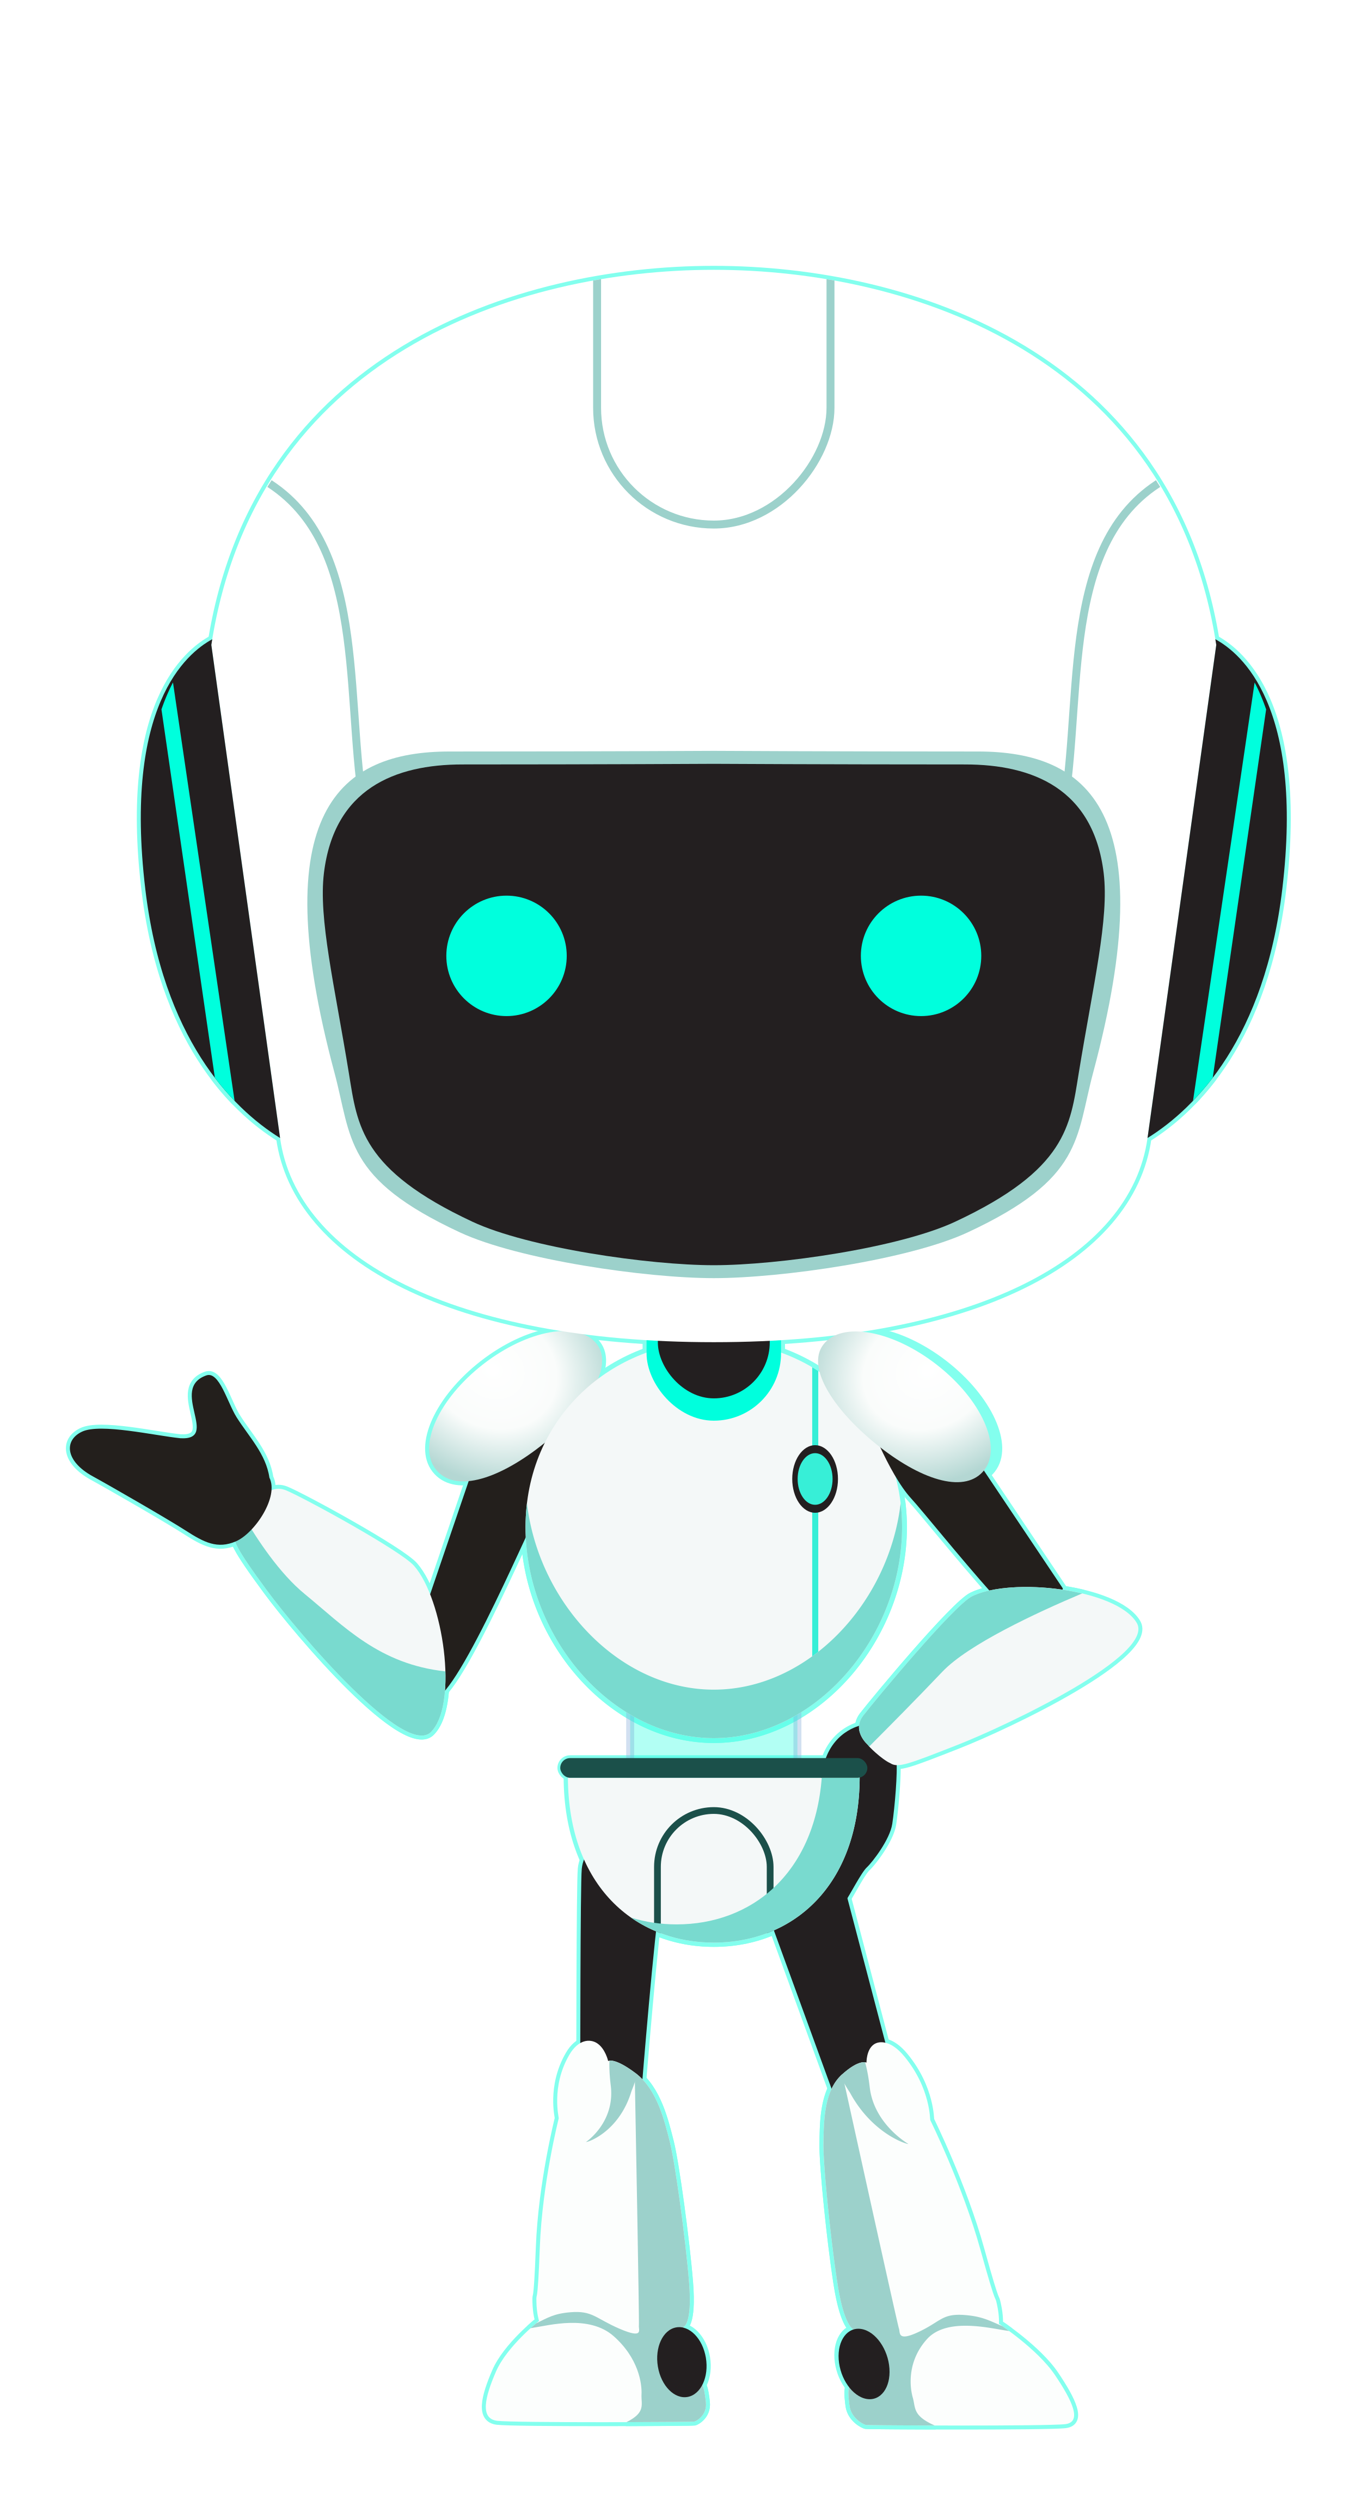 <svg xmlns="http://www.w3.org/2000/svg" xmlns:xlink="http://www.w3.org/1999/xlink" viewBox="0 0 81.188 149.105" height="563.548" width="306.851"><defs><linearGradient id="e"><stop offset="0" stop-color="#303394"/><stop offset="1" stop-color="#303394"/></linearGradient><linearGradient id="d"><stop offset="0" stop-color="#fff"/><stop offset=".243" stop-color="#fafcfb"/><stop offset=".472" stop-color="#b4d7d3"/><stop offset="1" stop-color="#bbdbd6"/></linearGradient><linearGradient id="c"><stop offset="0" stop-color="#00519d"/><stop offset="1" stop-color="#00519d" stop-opacity="0"/></linearGradient><linearGradient id="b"><stop offset="0" stop-color="#518cef"/><stop offset="1" stop-color="#518cef" stop-opacity="0"/></linearGradient><linearGradient id="a"><stop offset="0" stop-color="#518cef"/><stop offset="1" stop-color="#518cef" stop-opacity="0"/></linearGradient><linearGradient id="f"><stop offset="0" stop-color="#303392"/><stop offset="1" stop-color="#3941bd"/></linearGradient><clipPath id="i" clipPathUnits="userSpaceOnUse"><path d="M-411.918-901.757v269.845c65.297-4.443 104.96-21.192 109.167-51.368l17.303-124.09c-11.2-72.697-76.924-90.744-126.47-94.387z" opacity=".661" fill="#e57373" stroke="#9575cd" stroke-width="2" stroke-linecap="round" stroke-linejoin="round" paint-order="markers stroke fill"/></clipPath><clipPath id="h" clipPathUnits="userSpaceOnUse"><path d="M-448.639-522.359c.128 27.398 16.911 41.534 36.72 41.534 19.81 0 36.593-14.136 36.72-41.534-.177.04-.361.064-.552.064h-72.335c-.19 0-.375-.023-.553-.064z" opacity=".219" fill="#0fd" stroke="#9575cd" stroke-width="2.152" stroke-linecap="round" stroke-linejoin="round" paint-order="markers stroke fill"/></clipPath><clipPath id="j" clipPathUnits="userSpaceOnUse"><path d="M-411.918 901.757c-49.68 0-115.27-21.69-126.471-94.386l17.303-124.09c4.208-30.177 43.719-51.37 109.168-51.37 65.448 0 104.96 21.193 109.167 51.37l17.303 124.09c-11.2 72.696-76.79 94.386-126.47 94.386z" fill="#fff" stroke-width="2" stroke-linecap="round" stroke-linejoin="round" paint-order="markers stroke fill"/></clipPath><radialGradient r="25.678" fy="-760.365" fx="9.963" cy="-760.365" cx="9.963" gradientTransform="matrix(-2.117 .904 -1.058 -2.478 -769.57 -2673.677)" gradientUnits="userSpaceOnUse" id="l" xlink:href="#d"/><radialGradient gradientUnits="userSpaceOnUse" gradientTransform="matrix(-2.117 .904 -1.058 -2.478 -769.57 -2673.677)" r="25.678" fy="-760.365" fx="9.963" cy="-760.365" cx="9.963" id="k" xlink:href="#d"/><filter height="1.062" y="-.031" width="1.12" x="-.06" id="g" color-interpolation-filters="sRGB"><feGaussianBlur stdDeviation="7.646"/></filter></defs><g paint-order="markers stroke fill"><g opacity=".486" fill="#0fd" stroke="#0fd" filter="url(#g)" stroke-linecap="round" stroke-linejoin="round" transform="matrix(.237 0 0 .237 140.205 229.807)"><path opacity=".219" stroke-width="2" d="M-432.966-540.724h42.095v17.961h-42.095z"/><path d="M-472.508-600.202l-14.155 41.54 3.239 16.318c4.785 4.666 23.811-40.46 27.764-48.016 3.95-7.551 5.51-23.865 5.51-23.865l-19.844 2.778z" stroke-width="2"/><path d="M-441.38-631.445c4.577 5.897-3.038 17.072-14.24 25.768-11.203 8.696-21.75 11.62-26.328 5.723-4.578-5.898.793-17.728 11.995-26.424 11.203-8.696 23.995-10.965 28.573-5.067z" stroke-width="2"/><path d="M-364.532-585.347c0 27.604-21.727 53.072-47.386 53.072-25.66 0-47.386-25.468-47.386-53.072 0-27.604 21.726-46.892 47.386-46.892 25.659 0 47.386 19.288 47.386 46.892z" stroke-width="2.445"/><rect width="33.842" height="66.627" x="-428.84" y="-678.789" rx="16.921" ry="16.921" stroke-width="1.999"/><rect ry="14.083" rx="14.083" y="-673.227" x="-426.002" height="55.453" width="28.167" stroke-width="1.663"/><path d="M-411.918-901.757c-49.68 0-115.27 21.69-126.471 94.386l17.303 124.09c4.208 30.177 43.719 51.37 109.168 51.37 65.448 0 104.96-21.193 109.167-51.37l17.303-124.09c-11.2-72.696-76.79-94.386-126.47-94.386z" stroke-width="2"/><path d="M-411.918-780.71s-29.804.162-66.517.162c-27.705 0-46.553 15.176-28.977 80.77 4.43 16.535 2.402 26.664 31.598 40.241 14.82 6.892 46.82 11.51 63.896 11.51 17.075 0 49.076-4.618 63.895-11.51 29.196-13.577 27.167-23.706 31.598-40.241 17.576-65.594-1.272-80.77-28.977-80.77-36.713 0-66.516-.162-66.516-.162z" stroke-width="2"/><path d="M-411.918-777.444s-28.34.154-63.249.154c-17.07 0-32.303 6.136-34.881 27.324-1.401 11.51 2.66 28.111 6.3 50.505 2.132 13.117 3.062 24.137 31.074 37.235 14.077 6.582 44.52 10.944 60.756 10.944 16.236 0 46.678-4.362 60.756-10.944 28.011-13.098 28.941-24.118 31.074-37.235 3.64-22.394 7.7-38.995 6.3-50.505-2.579-21.188-17.812-27.324-34.882-27.324-34.91 0-63.248-.154-63.248-.154z" stroke-width="1.902"/><circle cx="-359.748" cy="-729.122" r="15.154" stroke-width="2"/><path d="M-285.677-808.8c.078.475.156.95.23 1.43l-17.303 124.085c12.382-7.695 29.498-25.368 33.927-62.676 5.469-46.067-10.299-59.268-16.854-62.839z" stroke-width="2"/><path d="M-275.795-797.911L-291.3-692.64a67.222 67.222 0 004.962-5.805l13.443-92.695c-.895-2.594-1.875-4.836-2.9-6.772z" stroke-width="2"/><circle r="15.154" cy="-729.122" cx="464.089" transform="scale(-1 1)" stroke-width="2"/><path d="M-538.16-808.8c-.078.475-.155.95-.23 1.43l17.304 124.085c-12.383-7.695-29.5-25.368-33.928-62.676-5.469-46.067 10.299-59.268 16.854-62.839z" stroke-width="2"/><path d="M-548.041-797.911l15.504 105.272a67.222 67.222 0 01-4.962-5.805l-13.442-92.695c.894-2.594 1.874-4.836 2.9-6.772zM-374.34-535.626s-7.063 1.029-9.636 9.12c-2.572 8.092-2.619 33.396-.701 34.846 1.917 1.45 4.443 2.526 5.753.655 1.31-1.871 4.116-7.437 5.519-8.747 1.403-1.31 5.8-6.969 6.408-10.944.608-3.976 1.403-13.143 1.029-16.09-.375-2.947-.328-4.21-.328-4.21s-5.379-3.18-5.613-3.367c-.233-.187-2.432-1.263-2.432-1.263z" stroke-width="2"/><path d="M-458.945-591.397a50.821 50.821 0 00-.36 6.05c0 27.604 21.727 53.072 47.387 53.072 25.659 0 47.385-25.468 47.385-53.072 0-2.065-.124-4.083-.36-6.05-2.915 25.122-23.286 46.922-47.025 46.922-23.74 0-44.11-21.8-47.027-46.922z" stroke-width="2.445"/><path d="M-387.146-625.595v72.73c.512-.371 1.02-.751 1.52-1.143v-70.657c-.5-.32-1.008-.628-1.52-.93z" stroke-width="1.516"/><ellipse cx="-386.419" cy="-597.49" rx="5.756" ry="8.501" stroke-width="2.063"/><ellipse ry="6.496" rx="4.398" cy="-597.49" cx="-386.419" stroke-width="1.576"/><path d="M-441.786-505.739s-2.994 2.433-3.368 6.361c-.374 3.93-.374 51.543-.374 51.543l15.435 4.023s3.274-40.786 4.677-47.52c1.403-6.736-5.425-15.155-5.425-15.155zM-399.504-491.333l18.709 51.356 14.873-4.958-13.938-53.04z" stroke-width="2"/><path d="M-448.639-522.359c.128 27.398 16.911 41.534 36.72 41.534 19.81 0 36.593-14.136 36.72-41.534-.177.04-.361.064-.552.064h-72.335c-.19 0-.375-.023-.553-.064z" stroke-width="2.152"/><rect y="-527.255" x="-450.566" height="4.96" width="77.295" rx="2.48" ry="2.48" stroke-width="1.424"/><rect width="28.365" height="55.472" x="-426.101" y="-514.064" rx="14.183" ry="14.183" clip-path="url(#h)" stroke-width="1.699"/><path d="M-375.198-522.359c-.178.04-.362.064-.553.064h-8.993c-1.903 24.346-17.872 36.886-36.529 36.886-3.988 0-7.853-.574-11.485-1.713 5.968 4.18 13.177 6.297 20.84 6.297 19.81 0 36.592-14.136 36.72-41.534z" stroke-width="2.152"/><path d="M-322.891-773.088c3.61-31.143-.622-69.614 33.863-79.887" clip-path="url(#i)" stroke-width="2"/><path clip-path="url(#i)" d="M-322.891-773.088c3.61-31.143-.622-69.614 33.863-79.887" transform="matrix(-1 0 0 1 -823.837 0)" stroke-width="2"/><path d="M-526.35-591.519s2.338-4.958 6.829-3.087c4.49 1.871 28.853 15.172 32.179 18.99 7.355 8.443 11.098 34.444 4.396 41.627-6.36 7.296-33.582-24.79-41.44-35.453-7.858-10.664-8.98-13.097-8.232-15.342.749-2.245 6.268-6.735 6.268-6.735z" stroke-width="2"/><path d="M-530.209-587.999c-1.119 1.149-2.12 2.349-2.409 3.216-.748 2.245.374 4.677 8.232 15.34 7.858 10.665 35.08 42.75 41.44 35.454 2.647-2.837 3.66-8.613 3.469-15.08-16.738-1.824-25.542-11.399-35.367-19.438-6.41-5.244-11.981-13.75-15.365-19.492z" stroke-width="2"/><g stroke-width="2"><path d="M-348.525-606.466l24.424 36.46 1.095 16.601c-3.415 5.746-33.472-32.918-39.246-39.195-5.769-6.27-11.498-21.625-11.498-21.625l19.887-2.452z"/><path d="M-382.52-631.445c-4.578 5.897 3.038 17.072 14.24 25.768 11.203 8.696 21.75 11.62 26.327 5.723 4.578-5.898-.792-17.728-11.995-26.424-11.202-8.696-23.995-10.965-28.572-5.067z"/></g><path d="M-373.096-530.545s-4.184-3.542-1.215-7.395c2.97-3.853 22.854-27.805 27.403-30.03 10.059-4.92 36.143-1.805 41.346 6.528 5.402 8.032-32.636 26.022-44.97 30.852-12.335 4.83-15.008 5.913-16.983 4.609-2.217-1.001-5.678-4.443-5.581-4.564z" stroke-width="2"/><path d="M-333.91-570.314c-5.146.054-9.855.807-12.998 2.345-4.55 2.224-24.434 26.176-27.403 30.03-2.97 3.852 1.214 7.394 1.214 7.394-.017.022.11.175.293.376 4.767-4.774 12.033-12.104 18.432-18.836 6.51-6.848 23.633-14.814 35.168-19.684-4.67-1.108-9.878-1.676-14.705-1.625z" stroke-width="2"/><path d="M-546.194-607.743c-6.483-.661-20.109-3.836-24.739-1.653-4.63 2.182-4.222 7.453 2.712 11.244 4.233 2.316 18.72 10.65 23.35 13.626 4.63 2.977 8.003 4.763 12.7 2.712 4.696-2.05 10.847-11.178 8.4-16.007-.86-5.953-5.193-10.33-8.268-15.213-2.306-3.661-4.356-11.657-7.607-10.518-9.49 3.325 3.65 16.4-6.548 15.81zM-450.944-436.623s-4.168 16.404-4.763 32.411c-.595 16.007-.926 10.716-.86 13.758.066 3.043.662 4.829.662 4.829s-8.07 6.35-10.848 12.766c-2.778 6.416-4.101 11.84.33 12.37 4.432.529 49.08.33 49.61.198.529-.132 3.24-1.588 2.91-4.829-.33-3.24-.727-3.969-.727-3.969l-4.961-15.015s2.315-.397 1.455-11.178c-.86-10.782-3.506-30.097-4.829-35.322-1.323-5.226-3.175-13.23-8.599-17.33-5.424-4.101-6.948-3.093-6.948-3.093s-.701-3.164-2.834-4.509c-1.736-1.095-4.667-.977-6.953 2.971-4.658 8.044-2.557 15.92-2.645 15.942z" stroke-width="2"/><path d="M-431.823-448.123c.19 10.13 1.173 62.788 1.053 63.689-.132.992 1.323 3.44-4.829.793-6.151-2.645-6.813-4.63-12.435-4.167-4.223.348-5.76 1.442-8.589 2.778-.368.309-.817.694-1.409 1.23.193-.038.39-.074.605-.105 4.035-.596 14.09-3.374 20.307 2.116 6.218 5.49 7.144 11.84 7.011 14.685-.119 2.558 1.15 4.474-3.79 6.951 9.203-.022 16.87-.084 17.086-.138.529-.132 3.24-1.588 2.91-4.829-.33-3.24-.727-3.969-.727-3.969l-4.961-15.015s2.315-.397 1.455-11.178c-.86-10.782-3.506-30.097-4.829-35.322-1.323-5.226-3.175-13.23-8.599-17.33-.09-.069-.17-.124-.259-.19z" stroke-width="2"/><ellipse cx="-351.859" cy="-446.236" rx="6.142" ry="8.867" transform="matrix(.983 -.184 .166 .986 0 0)" stroke-width="2.118"/><path d="M-437.993-451.136a2.03 2.03 0 00-.191.015c-.067 1.501 0 3.53.336 6.296 1.125 9.26-6.217 14.155-6.217 14.155.028.225 8.289-2.28 11.443-12.833a29.178 29.178 0 001.396-4.163c-.112-.09-.223-.181-.338-.268-3.729-2.82-5.615-3.224-6.43-3.202z" stroke-width="2"/><path d="M-357.432-436.154s8.163 16.484 12.614 32.57c4.45 16.084 3.513 10.767 4.177 13.825.665 3.057.491 4.852.491 4.852s9.7 6.38 14.055 12.828c4.356 6.447 7 11.898 2.638 12.43-4.361.531-49.627.332-50.195.199-.568-.133-3.664-1.595-4.108-4.852-.444-3.257-.217-3.988-.217-3.988l1.415-15.088s-2.44-.4-4.16-11.234c-1.721-10.834-3.684-30.243-3.6-35.494.084-5.25.036-13.293 4.543-17.414 4.508-4.121 6.294-3.108 6.294-3.108s-.05-3.18 1.786-4.53c1.496-1.101 4.492-.982 7.756 2.985 6.65 8.083 6.417 15.997 6.511 16.019z" stroke-width="2.018"/><path d="M-379.562-447.71c2.242 10.18 13.904 63.094 14.242 64 .372.996-.513 3.456 5.08.797 5.595-2.659 5.788-4.653 11.593-4.188 4.36.35 6.18 1.45 9.366 2.791.447.311.995.698 1.723 1.236a16.627 16.627 0 00-.638-.105c-4.23-.598-15.08-3.39-20.057 2.127-4.978 5.517-4.39 11.898-3.572 14.756.736 2.57-.088 4.496 5.51 6.985-9.325-.022-17.105-.085-17.337-.139-.568-.133-3.664-1.595-4.108-4.852-.444-3.257-.217-3.988-.217-3.988l1.415-15.088s-2.44-.4-4.16-11.234c-1.721-10.834-3.684-30.243-3.6-35.494.084-5.25.036-13.293 4.543-17.414.075-.069.143-.125.217-.19z" stroke-width="2.018"/><ellipse transform="matrix(-.985 -.175 .069 .998 0 0)" ry="8.807" rx="6.485" cy="-312.788" cx="357.883" stroke-width="2.169"/><path d="M-374.037-450.737c.074.002.139.007.197.014.428 1.509.848 3.547 1.172 6.327 1.087 9.305 9.7 14.224 9.7 14.224.025.227-8.943-2.291-14.674-12.895a38.12 38.12 0 01-2.415-4.184c.092-.09.183-.182.278-.27 3.1-2.832 4.912-3.239 5.742-3.216z" stroke-width="2.018"/><rect clip-path="url(#j)" ry="29.374" rx="29.374" y="837.655" x="-441.293" height="114.889" width="58.748" transform="scale(1 -1)" stroke-width="2"/></g><g transform="matrix(.237 0 0 .237 140.205 229.807)"><path opacity=".219" fill="#0fd" stroke="#9575cd" stroke-width="2" stroke-linecap="round" stroke-linejoin="round" d="M-432.966-540.724h42.095v17.961h-42.095z"/><path d="M-472.508-600.202l-14.155 41.54 3.239 16.318c4.785 4.666 23.811-40.46 27.764-48.016 3.95-7.551 5.51-23.865 5.51-23.865l-19.844 2.778z" fill="#231f1c"/><path d="M38.537-769.451c0 7.465-12.868 11.623-27.05 11.623-14.181 0-24.306-4.158-24.305-11.623 0-7.465 11.496-13.517 25.677-13.517 14.182 0 25.678 6.052 25.678 13.517z" transform="rotate(-37.82)" fill="url(#k)"/><path d="M-364.532-585.347c0 27.604-21.727 53.072-47.386 53.072-25.66 0-47.386-25.468-47.386-53.072 0-27.604 21.726-46.892 47.386-46.892 25.659 0 47.386 19.288 47.386 46.892z" fill="#f4f8f8"/><rect ry="16.921" rx="16.921" y="-678.789" x="-428.84" height="66.627" width="33.842" fill="#0fd"/><rect width="28.167" height="55.453" x="-426.002" y="-673.227" rx="14.083" ry="14.083" fill="#231f20"/><path d="M-411.918-901.757c-49.68 0-115.27 21.69-126.471 94.386l17.303 124.09c4.208 30.177 43.719 51.37 109.168 51.37 65.448 0 104.96-21.193 109.167-51.37l17.303-124.09c-11.2-72.696-76.79-94.386-126.47-94.386z" fill="#fff"/><path d="M-411.918-780.71s-29.804.162-66.517.162c-27.705 0-46.553 15.176-28.977 80.77 4.43 16.535 2.402 26.664 31.598 40.241 14.82 6.892 46.82 11.51 63.896 11.51 17.075 0 49.076-4.618 63.895-11.51 29.196-13.577 27.167-23.706 31.598-40.241 17.576-65.594-1.272-80.77-28.977-80.77-36.713 0-66.516-.162-66.516-.162z" fill="#9cd1cb"/><path d="M-411.918-777.444s-28.34.154-63.249.154c-17.07 0-32.303 6.136-34.881 27.324-1.401 11.51 2.66 28.111 6.3 50.505 2.132 13.117 3.062 24.137 31.074 37.235 14.077 6.582 44.52 10.944 60.756 10.944 16.236 0 46.678-4.362 60.756-10.944 28.011-13.098 28.941-24.118 31.074-37.235 3.64-22.394 7.7-38.995 6.3-50.505-2.579-21.188-17.812-27.324-34.882-27.324-34.91 0-63.248-.154-63.248-.154z" fill="#231f20"/><circle r="15.154" cy="-729.122" cx="-359.748" fill="#0fd"/><path d="M-285.677-808.8c.078.475.156.95.23 1.43l-17.303 124.085c12.382-7.695 29.498-25.368 33.927-62.676 5.469-46.067-10.299-59.268-16.854-62.839z" fill="#231f20"/><path d="M-275.795-797.911L-291.3-692.64a67.222 67.222 0 004.962-5.805l13.443-92.695c-.895-2.594-1.875-4.836-2.9-6.772z" fill="#0fd"/><circle transform="scale(-1 1)" cx="464.089" cy="-729.122" r="15.154" fill="#0fd"/><path d="M-538.16-808.8c-.078.475-.155.95-.23 1.43l17.304 124.085c-12.383-7.695-29.5-25.368-33.928-62.676-5.469-46.067 10.299-59.268 16.854-62.839z" fill="#231f20"/><path d="M-548.041-797.911l15.504 105.272a67.222 67.222 0 01-4.962-5.805l-13.442-92.695c.894-2.594 1.874-4.836 2.9-6.772z" fill="#0fd"/><path d="M-374.34-535.626s-7.063 1.029-9.636 9.12c-2.572 8.092-2.619 33.396-.701 34.846 1.917 1.45 4.443 2.526 5.753.655 1.31-1.871 4.116-7.437 5.519-8.747 1.403-1.31 5.8-6.969 6.408-10.944.608-3.976 1.403-13.143 1.029-16.09-.375-2.947-.328-4.21-.328-4.21s-5.379-3.18-5.613-3.367c-.233-.187-2.432-1.263-2.432-1.263z" fill="#231f20"/><path d="M-458.945-591.397a50.821 50.821 0 00-.36 6.05c0 27.604 21.727 53.072 47.387 53.072 25.659 0 47.385-25.468 47.385-53.072 0-2.065-.124-4.083-.36-6.05-2.915 25.122-23.286 46.922-47.025 46.922-23.74 0-44.11-21.8-47.027-46.922z" fill="#79dacf"/><path d="M-387.146-625.595v72.73c.512-.371 1.02-.751 1.52-1.143v-70.657c-.5-.32-1.008-.628-1.52-.93z" fill="#37efd7"/><ellipse ry="8.501" rx="5.756" cy="-597.49" cx="-386.419" fill="#231f20"/><ellipse cx="-386.419" cy="-597.49" rx="4.398" ry="6.496" fill="#37efd7"/><path d="M-441.786-505.739s-2.994 2.433-3.368 6.361c-.374 3.93-.374 51.543-.374 51.543l15.435 4.023s3.274-40.786 4.677-47.52c1.403-6.736-5.425-15.155-5.425-15.155zM-399.504-491.333l18.709 51.356 14.873-4.958-13.938-53.04z" fill="#231f20"/><path d="M-448.639-522.359c.128 27.398 16.911 41.534 36.72 41.534 19.81 0 36.593-14.136 36.72-41.534-.177.04-.361.064-.552.064h-72.335c-.19 0-.375-.023-.553-.064z" fill="#f4f8f8"/><rect ry="2.48" rx="2.48" width="77.295" height="4.96" x="-450.566" y="-527.255" fill="#1b504a"/><rect clip-path="url(#h)" ry="14.183" rx="14.183" y="-514.064" x="-426.101" height="55.472" width="28.365" fill="none" stroke="#1b504a" stroke-width="1.699" stroke-linecap="round" stroke-linejoin="round"/><path d="M-375.198-522.359c-.178.04-.362.064-.553.064h-8.993c-1.903 24.346-17.872 36.886-36.529 36.886-3.988 0-7.853-.574-11.485-1.713 5.968 4.18 13.177 6.297 20.84 6.297 19.81 0 36.592-14.136 36.72-41.534z" fill="#79dacf"/><path clip-path="url(#i)" d="M-322.891-773.088c3.61-31.143-.622-69.614 33.863-79.887" fill="none" stroke="#9cd1cb" stroke-width="2" stroke-linecap="round" stroke-linejoin="round"/><path transform="matrix(-1 0 0 1 -823.837 0)" d="M-322.891-773.088c3.61-31.143-.622-69.614 33.863-79.887" clip-path="url(#i)" fill="none" stroke="#9cd1cb" stroke-width="2" stroke-linecap="round" stroke-linejoin="round"/><path d="M-526.35-591.519s2.338-4.958 6.829-3.087c4.49 1.871 28.853 15.172 32.179 18.99 7.355 8.443 11.098 34.444 4.396 41.627-6.36 7.296-33.582-24.79-41.44-35.453-7.858-10.664-8.98-13.097-8.232-15.342.749-2.245 6.268-6.735 6.268-6.735z" fill="#f4f8f8"/><path d="M-530.209-587.999c-1.119 1.149-2.12 2.349-2.409 3.216-.748 2.245.374 4.677 8.232 15.34 7.858 10.665 35.08 42.75 41.44 35.454 2.647-2.837 3.66-8.613 3.469-15.08-16.738-1.824-25.542-11.399-35.367-19.438-6.41-5.244-11.981-13.75-15.365-19.492z" fill="#79dacf"/><path d="M-348.525-606.466l24.424 36.46 1.095 16.601c-3.415 5.746-33.472-32.918-39.246-39.195-5.769-6.27-11.498-21.625-11.498-21.625l19.887-2.452z" fill="#231f1c"/><path d="M38.537-769.451c0 7.465-12.868 11.623-27.05 11.623-14.181 0-24.306-4.158-24.305-11.623 0-7.465 11.496-13.517 25.677-13.517 14.182 0 25.678 6.052 25.678 13.517z" transform="scale(-1 1) rotate(-38 411.95 -1202.497)" fill="url(#l)"/><path d="M-373.096-530.545s-4.184-3.542-1.215-7.395c2.97-3.853 22.854-27.805 27.403-30.03 10.059-4.92 36.143-1.805 41.346 6.528 5.402 8.032-32.636 26.022-44.97 30.852-12.335 4.83-15.008 5.913-16.983 4.609-2.217-1.001-5.678-4.443-5.581-4.564z" fill="#f4f8f8"/><path d="M-333.91-570.314c-5.146.054-9.855.807-12.998 2.345-4.55 2.224-24.434 26.176-27.403 30.03-2.97 3.852 1.214 7.394 1.214 7.394-.017.022.11.175.293.376 4.767-4.774 12.033-12.104 18.432-18.836 6.51-6.848 23.633-14.814 35.168-19.684-4.67-1.108-9.878-1.676-14.705-1.625z" fill="#79dacf"/><path d="M-546.194-607.743c-6.483-.661-20.109-3.836-24.739-1.653-4.63 2.182-4.222 7.453 2.712 11.244 4.233 2.316 18.72 10.65 23.35 13.626 4.63 2.977 8.003 4.763 12.7 2.712 4.696-2.05 10.847-11.178 8.4-16.007-.86-5.953-5.193-10.33-8.268-15.213-2.306-3.661-4.356-11.657-7.607-10.518-9.49 3.325 3.65 16.4-6.548 15.81z" fill="#231f1c"/><path d="M-450.944-436.623s-4.168 16.404-4.763 32.411c-.595 16.007-.926 10.716-.86 13.758.066 3.043.662 4.829.662 4.829s-8.07 6.35-10.848 12.766c-2.778 6.416-4.101 11.84.33 12.37 4.432.529 49.08.33 49.61.198.529-.132 3.24-1.588 2.91-4.829-.33-3.24-.727-3.969-.727-3.969l-4.961-15.015s2.315-.397 1.455-11.178c-.86-10.782-3.506-30.097-4.829-35.322-1.323-5.226-3.175-13.23-8.599-17.33-5.424-4.101-6.948-3.093-6.948-3.093s-.701-3.164-2.834-4.509c-1.736-1.095-4.667-.977-6.953 2.971-4.658 8.044-2.557 15.92-2.645 15.942z" fill="#fcfefd"/><path d="M-431.823-448.123c.19 10.13 1.173 62.788 1.053 63.689-.132.992 1.323 3.44-4.829.793-6.151-2.645-6.813-4.63-12.435-4.167-4.223.348-5.76 1.442-8.589 2.778-.368.309-.817.694-1.409 1.23.193-.038.39-.074.605-.105 4.035-.596 14.09-3.374 20.307 2.116 6.218 5.49 7.144 11.84 7.011 14.685-.119 2.558 1.15 4.474-3.79 6.951 9.203-.022 16.87-.084 17.086-.138.529-.132 3.24-1.588 2.91-4.829-.33-3.24-.727-3.969-.727-3.969l-4.961-15.015s2.315-.397 1.455-11.178c-.86-10.782-3.506-30.097-4.829-35.322-1.323-5.226-3.175-13.23-8.599-17.33-.09-.069-.17-.124-.259-.19z" fill="#9cd1cb"/><ellipse transform="matrix(.983 -.184 .166 .986 0 0)" ry="8.867" rx="6.142" cy="-446.236" cx="-351.859" fill="#231f20"/><path d="M-437.993-451.136a2.03 2.03 0 00-.191.015c-.067 1.501 0 3.53.336 6.296 1.125 9.26-6.217 14.155-6.217 14.155.028.225 8.289-2.28 11.443-12.833a29.178 29.178 0 001.396-4.163c-.112-.09-.223-.181-.338-.268-3.729-2.82-5.615-3.224-6.43-3.202z" fill="#9cd1cb"/><path d="M-357.432-436.154s8.163 16.484 12.614 32.57c4.45 16.084 3.513 10.767 4.177 13.825.665 3.057.491 4.852.491 4.852s9.7 6.38 14.055 12.828c4.356 6.447 7 11.898 2.638 12.43-4.361.531-49.627.332-50.195.199-.568-.133-3.664-1.595-4.108-4.852-.444-3.257-.217-3.988-.217-3.988l1.415-15.088s-2.44-.4-4.16-11.234c-1.721-10.834-3.684-30.243-3.6-35.494.084-5.25.036-13.293 4.543-17.414 4.508-4.121 6.294-3.108 6.294-3.108s-.05-3.18 1.786-4.53c1.496-1.101 4.492-.982 7.756 2.985 6.65 8.083 6.417 15.997 6.511 16.019z" fill="#fcfefd"/><path d="M-379.562-447.71c2.242 10.18 13.904 63.094 14.242 64 .372.996-.513 3.456 5.08.797 5.595-2.659 5.788-4.653 11.593-4.188 4.36.35 6.18 1.45 9.366 2.791.447.311.995.698 1.723 1.236a16.627 16.627 0 00-.638-.105c-4.23-.598-15.08-3.39-20.057 2.127-4.978 5.517-4.39 11.898-3.572 14.756.736 2.57-.088 4.496 5.51 6.985-9.325-.022-17.105-.085-17.337-.139-.568-.133-3.664-1.595-4.108-4.852-.444-3.257-.217-3.988-.217-3.988l1.415-15.088s-2.44-.4-4.16-11.234c-1.721-10.834-3.684-30.243-3.6-35.494.084-5.25.036-13.293 4.543-17.414.075-.069.143-.125.217-.19z" fill="#9cd1cb"/><ellipse cx="357.883" cy="-312.788" rx="6.485" ry="8.807" transform="matrix(-.985 -.175 .069 .998 0 0)" fill="#231f20"/><path d="M-374.037-450.737c.074.002.139.007.197.014.428 1.509.848 3.547 1.172 6.327 1.087 9.305 9.7 14.224 9.7 14.224.025.227-8.943-2.291-14.674-12.895a38.12 38.12 0 01-2.415-4.184c.092-.09.183-.182.278-.27 3.1-2.832 4.912-3.239 5.742-3.216z" fill="#9cd1cb"/><rect transform="scale(1 -1)" width="58.748" height="114.889" x="-441.293" y="837.655" rx="29.374" ry="29.374" clip-path="url(#j)" fill="none" stroke="#9cd1cb" stroke-width="2" stroke-linecap="round" stroke-linejoin="round"/></g></g></svg>